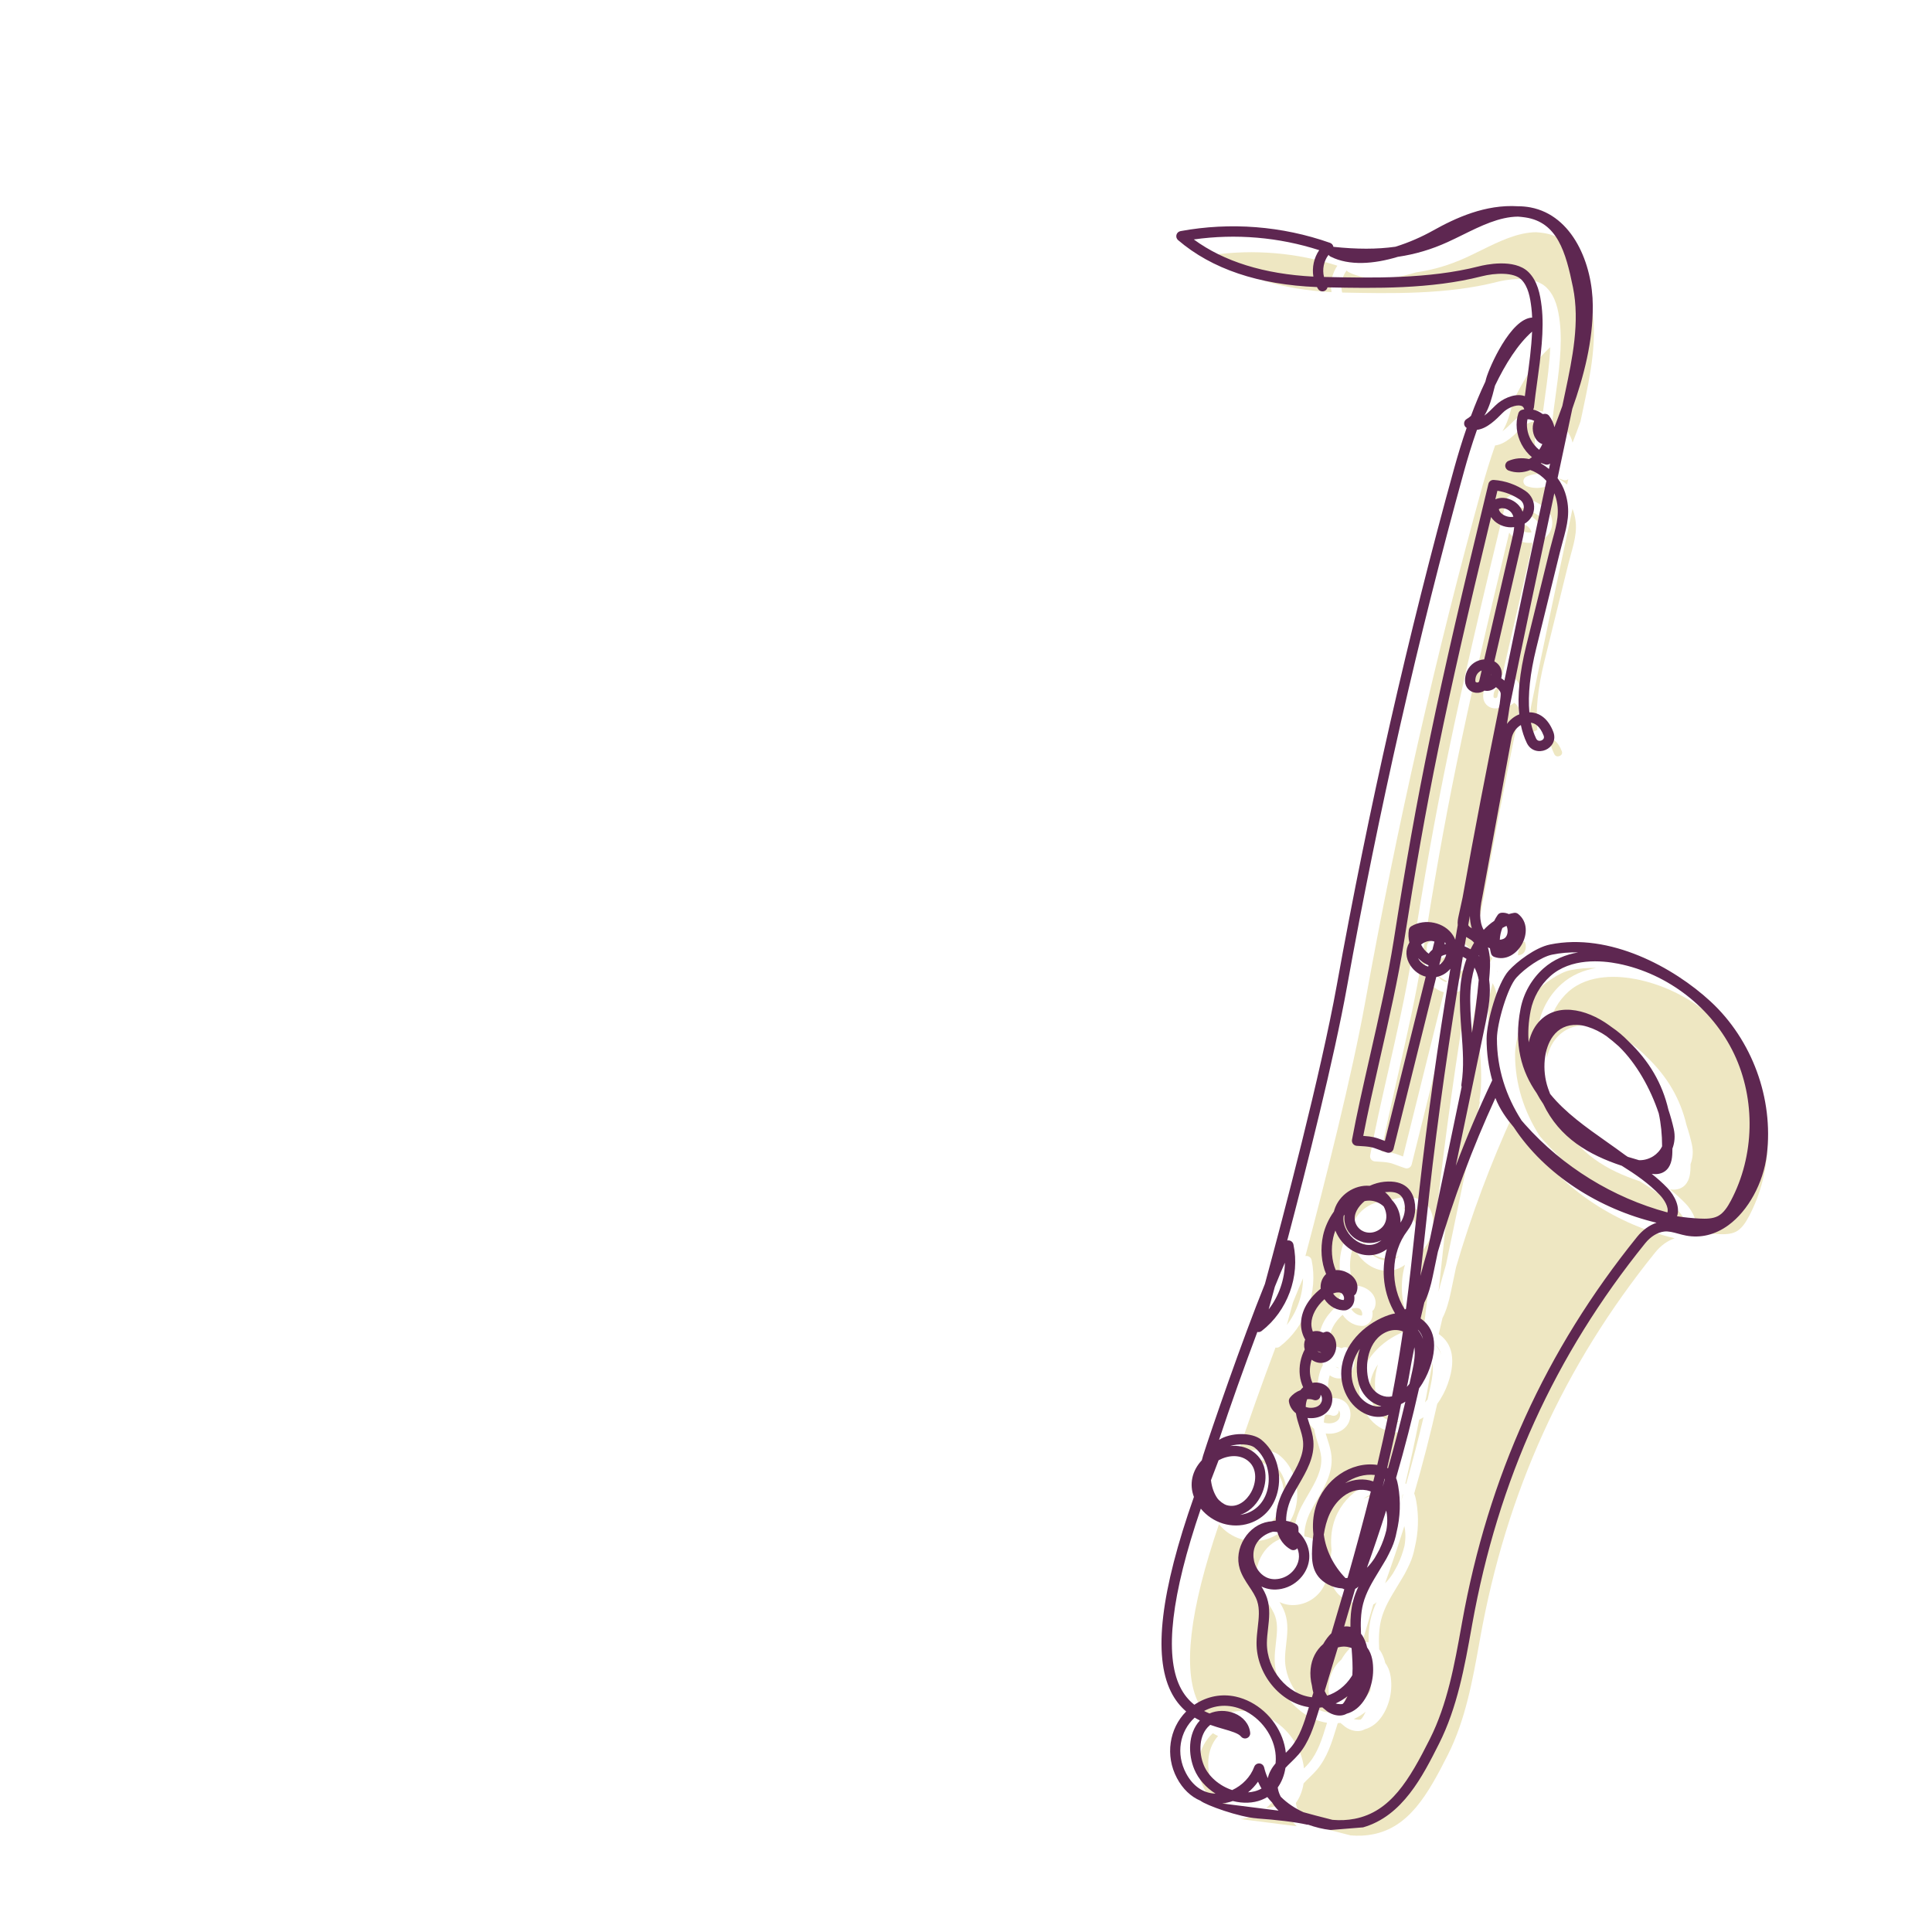 <?xml version="1.0" encoding="UTF-8"?>
<svg xmlns="http://www.w3.org/2000/svg" viewBox="0 0 165 165">
  <defs>
    <style>
      .uuid-7af9be9e-ab7d-4016-9085-bb4e773f5d14 {
        fill: #eee7c2;
      }

      .uuid-7af9be9e-ab7d-4016-9085-bb4e773f5d14, .uuid-da208993-ccfc-4ebb-b8bc-ad381ba24f3e {
        stroke-width: 0px;
      }

      .uuid-da208993-ccfc-4ebb-b8bc-ad381ba24f3e {
        fill: #5e2751;
      }
    </style>
  </defs>
  <g id="uuid-571fc5e9-60c0-4cbd-a876-99eacd400a54" data-name="podklad">
    <path class="uuid-7af9be9e-ab7d-4016-9085-bb4e773f5d14" d="m129.856,80.582c.115-.067.234-.127.356-.18.026.054.045.11.058.157.094.348.009.796-.297.942-.113.054-.227.081-.335.087.016-.344.09-.686.218-1.006Z"/>
    <path class="uuid-7af9be9e-ab7d-4016-9085-bb4e773f5d14" d="m133.382,64.147c.101.261-.093.377-.181.415-.053.022-.324.122-.462-.163-.194-.401-.342-.851-.445-1.347.329.038.766.263,1.087,1.095Z"/>
    <path class="uuid-7af9be9e-ab7d-4016-9085-bb4e773f5d14" d="m103.505,21.777c3.588-.508,7.258-.195,10.71.914-.449.649-.627,1.48-.498,2.259-4.205-.217-7.631-1.282-10.212-3.173Z"/>
    <path class="uuid-7af9be9e-ab7d-4016-9085-bb4e773f5d14" d="m139.756,83.631c4.249.845,8.036,3.795,9.893,7.705,1.857,3.909,1.75,8.713-.278,12.536-.266.5-.603,1.047-1.096,1.309-.445.237-1.02.244-1.575.216-.64-.032-1.283-.099-1.924-.198.274-.777-.182-1.745-.831-2.421-.416-.434-.863-.829-1.331-1.197.368.048.751.024,1.086-.198.573-.379.658-1.1.673-1.61.003-.118.006-.236.006-.352.199-.515.245-1.091.116-1.675-.12-.539-.274-1.094-.46-1.653-.521-2.235-1.636-4.145-3.389-5.818-.46-.473-.954-.893-1.477-1.243-.058-.044-.117-.086-.176-.13-1.997-1.456-4.686-2.052-6.19-.103-.208.27-.383.591-.517.956-.073.197-.134.395-.182.593-.071-.824-.023-1.722.169-2.708.216-1.111.824-2.183,1.669-2.94,1.768-1.583,4.4-1.35,5.812-1.069Z"/>
    <path class="uuid-7af9be9e-ab7d-4016-9085-bb4e773f5d14" d="m129.392,90.034c.002-1.311.913-4.393,1.668-5.22.723-.792,2.118-1.767,3.04-1.955.735-.151,1.48-.209,2.225-.192-1.035.179-2.086.584-2.969,1.376-1.0.897-1.691,2.114-1.946,3.43-.596,3.069.086,5.363,1.375,7.214.168.315.356.621.56.916,1.383,2.914,3.916,4.362,6.711,5.286,1.192.741,2.304,1.512,3.253,2.501.353.367.775,1.034.644,1.483-4.644-1.251-8.947-3.903-12.145-7.494-.102-.115-.206-.234-.311-.358-1.323-2.059-2.108-4.418-2.105-6.987Z"/>
    <path class="uuid-7af9be9e-ab7d-4016-9085-bb4e773f5d14" d="m123.185,112.587c.352-.679.565-1.479.726-2.253l.438-2.098c1.313-4.488,2.954-8.879,4.912-13.136.368.957.975,1.796,1.566,2.495,2.667,4.066,7.313,6.998,12.197,8.159-.607.204-1.19.623-1.656,1.2-7.824,9.698-12.716,20.471-14.954,32.935l-.054.301c-.589,3.285-1.198,6.681-2.698,9.658-1.758,3.492-3.347,6.21-6.42,6.811-.607.119-1.249.147-1.895.09-1.075-.27-1.909-.489-2.482-.653-.719-.327-1.382-.768-1.932-1.317-.098-.18-.172-.372-.22-.572-.018-.076-.032-.15-.042-.222.004-.005.008-.011.011-.016.33-.465.551-1.029.649-1.659.139-.151.296-.307.467-.472.229-.223.457-.446.66-.684.885-1.036,1.292-2.365,1.652-3.538.045-.15.092-.299.138-.449.076-.007.153-.015.23-.025.071.065.146.125.223.181.223.208.483.359.764.443.47.141.83.069,1.1-.082.306-.081.598-.233.868-.453.818-.669,1.375-1.974,1.387-3.244.005-.588-.057-1.351-.515-1.966-.066-.291-.17-.575-.312-.848-.06-.115-.129-.222-.208-.319-.043-.876-.03-1.748.177-2.554.256-.993.793-1.874,1.362-2.808.128-.209.257-.421.383-.636.174-.271.322-.544.447-.803.089-.172.173-.347.252-.525.193-.435.331-.889.414-1.342.316-1.292.366-2.651.136-3.961-.038-.218-.09-.451-.18-.674.735-2.534,1.392-5.091,1.969-7.656.398-.542.699-1.145.893-1.687.892-2.495.09-3.7-.767-4.276.102-.45.208-.898.317-1.346Z"/>
    <path class="uuid-7af9be9e-ab7d-4016-9085-bb4e773f5d14" d="m111.008,137.019c.684-.141,1.303-.522,1.742-1.074.737-.929.823-2.088.228-3.102-.148-.252-.329-.48-.532-.679l-.001-.313c0-.174-.102-.331-.26-.402-.255-.115-.522-.192-.794-.234-.008-.728.221-1.523.528-2.115.167-.323.354-.644.541-.966.675-1.16,1.372-2.359,1.256-3.75-.043-.512-.195-.99-.343-1.452-.055-.174-.109-.342-.155-.506.051.007.104.011.157.015.915.053,1.677-.418,1.895-1.174.201-.697-.041-1.539-.893-1.799-.246-.075-.498-.085-.739-.041-.213-.467-.276-1.035-.161-1.619.023-.121.054-.239.091-.353.297.22.657.315,1.007.251.522-.096.94-.536,1.064-1.12.123-.584-.081-1.156-.519-1.455-.112-.076-.252-.097-.381-.057-.063.02-.126.042-.187.066-.197-.095-.415-.146-.624-.137-.09.004-.177.019-.257.043-.086-.218-.13-.449-.125-.667.015-.713.421-1.472,1.117-2.095.412.634,1.122,1.012,1.803.948.04-.005.079-.013.117-.028.403-.154.648-.544.64-1.014-.001-.078-.008-.154-.022-.229.072-.045.133-.112.17-.194.284-.628.012-1.316-.678-1.712-.319-.183-.701-.281-1.066-.255-.349-.807-.419-1.838-.219-2.758.045-.209.108-.417.186-.622.261.676.756,1.259,1.314,1.624,1.016.663,2.179.646,3.083-.031-.522,1.805-.288,3.835.704,5.488-.177.03-.355.075-.532.135-1.749.59-3.671,2.17-4.019,4.365-.279,1.761.652,3.541,2.166,4.14.476.188.953.24,1.38.151.154-.033.297-.08.43-.14-.294,1.433-.611,2.86-.947,4.285-2.225-.332-4.565,1.258-5.261,3.6-.221.743-.281,1.535-.193,2.33-.06.433-.092.859-.111,1.26-.051,1.069.006,2.271,1.327,3.0.388.214.818.335,1.256.36.054.028.11.053.167.073-.363,1.256-.732,2.508-1.105,3.756-.251.239-.486.548-.697.921-.614.53-.985,1.257-1.074,2.113-.05.472-.007.97.115,1.455.023.194.061.39.117.587-.039.129-.079.257-.118.386-2.091-.229-3.866-2.341-3.849-4.64.003-.4.051-.804.097-1.207.099-.862.201-1.754-.087-2.63-.117-.355-.289-.677-.477-.981.511.255,1.105.328,1.728.2Z"/>
    <path class="uuid-7af9be9e-ab7d-4016-9085-bb4e773f5d14" d="m113.064,121.487c.001-.217.037-.435.118-.655.001-.002.002-.004.002-.005.186-.025.377-.008.548.059.204.078.431-.002.541-.189.047-.08.066-.17.059-.257.188.205.102.535.088.582-.117.405-.584.561-.995.537-.12-.007-.245-.03-.362-.071Z"/>
    <path class="uuid-7af9be9e-ab7d-4016-9085-bb4e773f5d14" d="m114.059,116.717c.108.051.219.092.334.123-.124.015-.241-.042-.334-.123Z"/>
    <path class="uuid-7af9be9e-ab7d-4016-9085-bb4e773f5d14" d="m115.4,111.797c.214-.086.447-.129.663-.054.147.052.273.262.277.461.001.071-.013.122-.039.151-.332-.005-.685-.223-.9-.558Z"/>
    <path class="uuid-7af9be9e-ab7d-4016-9085-bb4e773f5d14" d="m119.838,103.142c.005-.001.01-.001.016-.002.982-.097,1.469.18,1.633.926.123.562.005,1.163-.325,1.678.003-.164-.009-.33-.035-.495-.089-.562-.336-1.056-.707-1.441-.158-.254-.355-.48-.582-.666Z"/>
    <path class="uuid-7af9be9e-ab7d-4016-9085-bb4e773f5d14" d="m117.924,107.402c.536.151,1.099.096,1.61-.151-.886.732-1.791.284-2.143.054-.666-.436-1.215-1.28-1.092-2.13.029-.037.058-.073.087-.109-.067.455.014.904.242,1.313.282.505.743.869,1.296,1.023Z"/>
    <path class="uuid-7af9be9e-ab7d-4016-9085-bb4e773f5d14" d="m117.614,119.555c.233.779.805,1.43,1.531,1.742.124.053.249.096.376.128-.004.001-.007.002-.012.003-.325.068-.655-.021-.874-.108-1.12-.443-1.832-1.84-1.62-3.18.094-.59.335-1.132.668-1.611-.336,1.029-.326,2.171-.07,3.026Z"/>
    <path class="uuid-7af9be9e-ab7d-4016-9085-bb4e773f5d14" d="m116.98,142.084c.06.797.115,1.572.067,2.307-.026.045-.054.09-.082.135-.503.787-1.256,1.362-2.07,1.62-.079-.129-.15-.263-.213-.4.377-1.233.755-2.473,1.129-3.716.386-.115.803-.1,1.169.053Z"/>
    <path class="uuid-7af9be9e-ab7d-4016-9085-bb4e773f5d14" d="m118.291,135.219c.579-1.615,1.128-3.245,1.644-4.888.118.514.12,1.106.012,1.699-.137.549-.328,1.084-.571,1.596-.005.01-.009.021-.015.031-.128.249-.268.495-.41.738-.186.288-.405.572-.66.823Z"/>
    <path class="uuid-7af9be9e-ab7d-4016-9085-bb4e773f5d14" d="m116.631,146.195c-.053.116-.112.23-.177.342-.085.147-.162.252-.241.32-.143.023-.291.019-.443-.01-.051-.009-.1-.022-.149-.037.356-.16.697-.366,1.01-.615Z"/>
    <path class="uuid-7af9be9e-ab7d-4016-9085-bb4e773f5d14" d="m116.432,127.999c.76-.532,1.666-.806,2.537-.699-.044.182-.088.364-.133.547-.009-.003-.018-.006-.026-.009-.769-.259-1.614-.195-2.377.161Z"/>
    <path class="uuid-7af9be9e-ab7d-4016-9085-bb4e773f5d14" d="m122.655,114.897c.213.219.356.489.43.809-.095-.279-.235-.546-.434-.788l.005-.021Z"/>
    <path class="uuid-7af9be9e-ab7d-4016-9085-bb4e773f5d14" d="m121.924,119.515c-.073.091-.147.178-.224.26.067-.267.118-.531.161-.777.149-.872.31-1.742.484-2.609.085.588-.02,1.276-.167,1.964-.083.387-.168.774-.254,1.162Z"/>
    <path class="uuid-7af9be9e-ab7d-4016-9085-bb4e773f5d14" d="m121.574,121.037c-.451,1.907-.945,3.807-1.483,5.695-.023-.013-.047-.026-.07-.039.427-1.809.824-3.625,1.182-5.448.128-.061.251-.131.371-.208Z"/>
    <path class="uuid-7af9be9e-ab7d-4016-9085-bb4e773f5d14" d="m119.8,127.618c.009.01.018.021.026.031-.061.208-.122.415-.183.622-.001-0-.001-.001-.002-.001.054-.217.107-.435.16-.652Z"/>
    <path class="uuid-7af9be9e-ab7d-4016-9085-bb4e773f5d14" d="m117.287,137.028c.108-.053.2-.123.278-.202-.187.402-.347.818-.46,1.255-.184.717-.234,1.453-.225,2.189-.176-.043-.357-.051-.535-.028.318-1.068.632-2.14.942-3.216Z"/>
    <path class="uuid-7af9be9e-ab7d-4016-9085-bb4e773f5d14" d="m127.871,82.911c.005.032.009.065.014.098-.013-.015-.025-.029-.039-.043.008-.018.017-.036.025-.055Z"/>
    <path class="uuid-7af9be9e-ab7d-4016-9085-bb4e773f5d14" d="m127.477,83.963c.18.332.295.687.361,1.059-.135,1.51-.328,3.018-.577,4.517-.005-.062-.01-.124-.015-.187-.085-1.123-.174-2.284-.113-3.408.035-.65.15-1.329.344-1.982Z"/>
    <path class="uuid-7af9be9e-ab7d-4016-9085-bb4e773f5d14" d="m126.366,89.421c.119,1.565.232,3.043-.007,4.518-.012.076-.004.152.021.221l-2.889,13.862c-.221.757-.433,1.517-.636,2.279.142-1.254.275-2.503.406-3.736.116-1.093.233-2.185.354-3.276.754-6.751,1.736-13.506,2.865-20.241.11.051.215.111.315.177-.315.87-.495,1.794-.544,2.673-.065,1.181.026,2.372.114,3.523Z"/>
    <path class="uuid-7af9be9e-ab7d-4016-9085-bb4e773f5d14" d="m127.444,81.842c-.107.18-.207.366-.301.558-.161-.097-.333-.179-.511-.248.045-.267.091-.533.136-.8.059.036.117.069.172.101.084.049.168.096.246.151.098.068.184.149.258.238Z"/>
    <path class="uuid-7af9be9e-ab7d-4016-9085-bb4e773f5d14" d="m127.249,80.612c-.134-.08-.247-.161-.293-.254-.004-.009-.007-.017-.011-.025.045-.261.09-.52.136-.78.01.354.059.71.168,1.059Z"/>
    <path class="uuid-7af9be9e-ab7d-4016-9085-bb4e773f5d14" d="m134.38,43.68c.426,1.312.141,2.354-.221,3.672-.082.299-.167.607-.247.931l-2.02,8.21c-.561,2.279-.759,4.233-.596,5.845-.415.168-.775.451-1.046.815.089-.535.164-1.011.22-1.414,1.245-6.143,2.542-12.243,3.827-18.282.03.074.058.148.082.223Z"/>
    <path class="uuid-7af9be9e-ab7d-4016-9085-bb4e773f5d14" d="m126.463,77.969c-.122.575-.238,1.107-.343,1.581-.046.21-.108.496-.074.793-.071.413-.142.825-.213,1.24-.052-.131-.116-.256-.192-.374-.718-1.113-2.381-1.476-3.56-.774-.112.067-.189.179-.21.307-.06.364-.04.732.046,1.083-.365.599-.339,1.33.101,1.981.318.472.78.8,1.294.933l-3.489,14.03c-.101-.037-.189-.07-.269-.1-.258-.097-.447-.166-.679-.217-.225-.05-.491-.083-.898-.113.384-2.007.893-4.244,1.429-6.601.768-3.38,1.563-6.874,2.053-9.995,1.923-12.242,3.449-19.741,7.433-36.257.077.12.171.233.283.336.432.396,1.061.599,1.643.53.016-.002.032-.004.048-.006-.029.322-.101.663-.182,1.011l-2.376,10.286c-.631.038-1.213.42-1.476,1.02-.117.265-.171.549-.162.847.016.528.397.933.93.987.269.026.523-.044.725-.186.316.069.643-.012.92-.236.023-.018.045-.038.067-.058.198.129.368.326.401.527.012.119-.019.433-.084.898-1.111,5.479-2.182,10.994-3.166,16.527Z"/>
    <path class="uuid-7af9be9e-ab7d-4016-9085-bb4e773f5d14" d="m125.066,82.841c-.033.14-.085.277-.154.406-.079.145-.218.347-.44.493l.19-.761c.136-.071.277-.113.405-.138Z"/>
    <path class="uuid-7af9be9e-ab7d-4016-9085-bb4e773f5d14" d="m124.911,81.971l.047-.184c.027.053.051.108.071.166-.04.005-.079.011-.118.018Z"/>
    <path class="uuid-7af9be9e-ab7d-4016-9085-bb4e773f5d14" d="m123.565,82.777c-.277-.194-.501-.466-.648-.773.312-.262.774-.4,1.14-.257l-.172.691c-.12.1-.227.213-.32.339Z"/>
    <path class="uuid-7af9be9e-ab7d-4016-9085-bb4e773f5d14" d="m123.553,83.774l-.027.108c-.304-.084-.585-.286-.776-.569-.034-.051-.063-.1-.089-.149.252.258.553.468.891.609Z"/>
    <path class="uuid-7af9be9e-ab7d-4016-9085-bb4e773f5d14" d="m130.234,43.893c-.093-.021-.187-.034-.282-.039-.253-.015-.489.028-.695.121.059-.241.118-.487.177-.732.675.104,1.328.361,1.909.755.242.164.37.434.342.721-.011.116-.046.222-.101.314-.025-.064-.053-.127-.085-.19-.239-.472-.727-.831-1.265-.95Z"/>
    <path class="uuid-7af9be9e-ab7d-4016-9085-bb4e773f5d14" d="m130.799,45.463c-.028.005-.057.009-.087.013-.323.038-.702-.084-.941-.304-.086-.079-.184-.198-.219-.352.106-.079.24-.091.346-.085.331.02.673.233.811.507.036.071.066.145.089.221Z"/>
    <path class="uuid-7af9be9e-ab7d-4016-9085-bb4e773f5d14" d="m128.09,58.589l-.208.899c-.03.132-.146.135-.196.13-.133-.014-.134-.101-.135-.135-.005-.165.024-.321.087-.464.088-.199.254-.349.451-.429Z"/>
    <path class="uuid-7af9be9e-ab7d-4016-9085-bb4e773f5d14" d="m128.905,58.981l.021-.093c0.0.031-.002.062-.008.094-.004-0-.009-0-.013-.001Z"/>
    <path class="uuid-7af9be9e-ab7d-4016-9085-bb4e773f5d14" d="m133.836,41.386c-.217-.182-.451-.343-.696-.477.013-.012.026-.023.039-.035.115.05.234.093.354.128.142.043.292.009.402-.08-.033.155-.066.31-.098.464Z"/>
    <path class="uuid-7af9be9e-ab7d-4016-9085-bb4e773f5d14" d="m132.089,24.57c-1.207-1.195-3.742-.62-4.238-.492-4.266,1.095-9.211.991-13.185.907-.014-0-.028-.001-.041-.001-.163-.64-.019-1.369.388-1.887.041.06.097.111.167.146,1.598.808,3.714.64,5.751.022,1.498-.22,2.88-.635,4.253-1.26.429-.195.86-.408,1.294-.621,1.543-.76,3.13-1.542,4.723-1.552.207.015.415.037.625.069,2.72.411,3.444,2.943,4.06,5.963.606,2.966-.059,6.115-.645,8.893-.087.414-.175.828-.262,1.242-.217.611-.445,1.215-.677,1.81-.076-.347-.227-.674-.45-.965-.064-.083-.155-.139-.255-.161-.038-.009-.078-.012-.118-.01-.059.003-.116.011-.172.022-.254-.188-.534-.317-.821-.384.037-.057.061-.124.069-.195.072-.676.172-1.402.275-2.151.291-2.104.62-4.487.382-6.459-.129-1.075-.355-2.174-1.123-2.936Z"/>
    <path class="uuid-7af9be9e-ab7d-4016-9085-bb4e773f5d14" d="m132.803,38.933c.133.158.293.269.47.33-.077.175-.171.337-.272.482-.29-.229-.539-.529-.724-.88-.292-.554-.388-1.169-.277-1.724.206-.009.405.048.58.138-.005.012-.011.025-.016.037-.217.503-.114,1.197.239,1.616Z"/>
    <path class="uuid-7af9be9e-ab7d-4016-9085-bb4e773f5d14" d="m129.18,34.454l.048-.186c.887-1.849,1.947-3.538,3.168-4.614-.053,1.375-.255,2.841-.441,4.19-.062.45-.123.891-.177,1.319-.056-.02-.116-.037-.175-.05-.804-.175-1.803.305-2.351.861-.328.332-.639.636-.934.854.44-.708.659-1.574.862-2.375Z"/>
    <path class="uuid-7af9be9e-ab7d-4016-9085-bb4e773f5d14" d="m110.427,111.225c.33-.82.622-1.52.858-2.055-.016,1.433-.512,2.854-1.386,3.989.147-.533.325-1.185.528-1.934Z"/>
    <path class="uuid-7af9be9e-ab7d-4016-9085-bb4e773f5d14" d="m102.329,145.391c-1.34-2.74-.742-7.847,1.775-15.215,1.006,1.229,2.65,1.744,4.144,1.256,1.302-.426,2.201-1.498,2.466-2.94.295-1.607-.272-3.256-1.444-4.203-.82-.661-2.63-.623-3.608.011.968-2.931,2.175-6.301,3.27-9.213.125.028.258-0.0.364-.082,2.205-1.698,3.298-4.668,2.718-7.391-.026-.126-.106-.234-.22-.295-.095-.052-.204-.067-.309-.044,1.688-6.379,3.984-15.467,5.106-21.682,2.712-15.028,6.08-29.851,10.008-44.06.276-.999.64-2.211,1.089-3.49.861-.098,1.638-.887,2.209-1.467.409-.415,1.105-.69,1.518-.6l.002 0c.149.033.234.106.284.244.008.023.018.045.03.066-.072.012-.143.029-.213.05-.138.042-.247.149-.293.286-.274.841-.176,1.808.27,2.655.228.432.532.807.888,1.104-.075.056-.154.108-.235.155-.615-.13-1.228-.076-1.779.163-.165.072-.27.236-.266.416.004.18.117.339.286.402.604.228,1.252.203,1.854-.043.094.031.18.066.26.102.411.185.796.474,1.117.825-.034.158-.067.315-.101.472-1.166,5.482-2.344,11.015-3.485,16.586-.085-.075-.177-.144-.272-.203.054-.209.064-.425.023-.629-.071-.355-.288-.638-.611-.809l2.37-10.264c.118-.511.22-1.015.221-1.503.452-.262.747-.714.798-1.247.059-.606-.218-1.196-.725-1.539-.816-.552-1.754-.879-2.711-.945-.215-.015-.409.127-.46.336-4.469,18.405-6.055,26.05-8.081,38.95-.486,3.092-1.277,6.572-2.042,9.937-.582,2.56-1.131,4.977-1.527,7.126-.023.126.009.255.087.354.079.099.197.16.323.166,1.17.062,1.32.118,1.815.306.188.071.42.158.755.267.119.039.244.026.351-.033.107-.059.185-.161.215-.28l3.65-14.676c.471-.085.886-.329,1.202-.705-1.05,6.361-1.966,12.743-2.677,19.121-.122,1.093-.238,2.187-.355,3.281-.232,2.181-.47,4.415-.755,6.638-.032.022-.065.043-.099.063-1.284-2.029-1.212-4.854.213-6.72.578-.757.798-1.695.606-2.575-.183-.836-.78-1.795-2.583-1.616-.417.042-.84.163-1.239.345-1.283-.113-2.616.758-3.016,2.056-.015.047-.027.094-.039.141-.44.611-.77,1.324-.928,2.051-.239,1.103-.155,2.308.262,3.285-.068.063-.132.134-.189.215-.218.307-.309.67-.274,1.044-.058.044-.116.092-.174.141-.55.47-1.478,1.46-1.508,2.818-.011.498.122.975.356,1.379-.103.263-.116.56-.037.85-.169.318-.295.671-.369,1.048-.152.775-.062,1.538.235,2.176-.086.075-.164.158-.235.25-.348.129-.662.349-.894.647-.075.097-.107.222-.086.343.066.396.28.735.597.98.064.41.188.799.306,1.167.139.435.27.845.304,1.257.093,1.114-.506,2.144-1.14,3.233-.195.335-.389.669-.563,1.005-.401.775-.636,1.67-.628,2.505-.13.015-.258.037-.384.066-.079.006-.157.015-.234.028-.832.135-1.589.663-2.075,1.448-.5.806-.639,1.745-.382,2.578.175.568.495,1.048.804,1.512.279.418.541.814.683,1.246.227.691.14,1.45.048,2.253-.05.434-.099.87-.102,1.301-.021,2.673,2.014,5.131,4.47,5.503-.023.074-.046.15-.069.225-.334,1.091-.713,2.327-1.478,3.224-.131.154-.275.301-.422.446-.187-1.764-1.342-3.453-3.004-4.327-.414-.217-.839-.373-1.265-.467-1.221-.27-2.46-.036-3.544.693-.472-.374-.895-.867-1.223-1.536Z"/>
    <path class="uuid-7af9be9e-ab7d-4016-9085-bb4e773f5d14" d="m108.796,125.495c-.361-.323-.772-.52-1.202-.616-.326-.072-.663-.085-.996-.049.708-.223,1.699-.192,2.116.145.91.735,1.364,2.084,1.13,3.357-.204,1.114-.887,1.938-1.871,2.26-.17.055-.341.094-.513.116.682-.219,1.296-.744,1.718-1.514.594-1.085.729-2.705-.382-3.699Z"/>
    <path class="uuid-7af9be9e-ab7d-4016-9085-bb4e773f5d14" d="m109.289,154.078c-.381.223-.791.306-1.148.326.324-.263.611-.57.851-.911.089.202.188.397.298.585Z"/>
    <path class="uuid-7af9be9e-ab7d-4016-9085-bb4e773f5d14" d="m103.581,148.022c.147.088.295.17.444.244-1.049,1.146-.999,2.932-.471,4.185.352.834,1.001,1.555,1.807,2.063-1.049-.032-1.935-.641-2.518-1.741-.874-1.646-.553-3.569.738-4.751Z"/>
    <path class="uuid-7af9be9e-ab7d-4016-9085-bb4e773f5d14" d="m106.837,155.146c.214.055.435.095.656.12.863.094,1.654-.069,2.292-.459.132.167.273.327.421.48.145.249.332.473.539.679l-4.811-.609c.308-.039.611-.104.903-.211Z"/>
  </g>
  <g id="uuid-5b91bd50-1bfd-4df2-ac2d-59a319100a48" data-name="OBJEKTY">
    <path class="uuid-da208993-ccfc-4ebb-b8bc-ad381ba24f3e" d="m107.358,155.3c1.54.107,3.294.303,4.272.535.025.003.048-.004.073-.005.635.22,1.286.391,1.944.457l2.768-.224c3.371-.965,5.09-4.378,6.486-7.147,1.557-3.092,2.178-6.552,2.778-9.898l.054-.302c2.212-12.315,7.044-22.958,14.773-32.537.46-.57,1.049-.935,1.617-1.001.377-.044.778.066,1.203.182.22.061.44.12.662.162,1.25.238,2.502-.067,3.62-.883,1.7-1.24,2.99-3.603,3.286-6.017.587-4.799-1.256-9.817-4.808-13.096-3.135-2.894-8.608-5.904-13.711-4.861-1.258.257-2.812,1.456-3.515,2.225-.976,1.069-1.897,4.407-1.899,5.814-.002,1.235.167,2.424.482,3.558-.002.005-.005.011-.008.017-1.135,2.388-2.17,4.818-3.104,7.284l2.549-12.231c.255-1.224.471-2.489.298-3.659.016-.185.032-.369.046-.554.051-.661.069-1.48-.149-2.21.056.028.113.054.17.077l.001 0c.022.147.053.294.092.438.037.14.141.252.278.3,1.015.363,1.92-.285,2.366-1.089.446-.804.516-1.915-.33-2.584-.099-.079-.228-.111-.353-.088-.15.027-.297.062-.441.103-.187-.091-.398-.132-.622-.114-.131.01-.251.079-.326.187-.113.161-.213.332-.299.508-.327.217-.625.476-.896.765-.053-.089-.098-.182-.133-.277-.303-.821-.154-1.728.073-2.837l2.435-13.234c.102-.497.398-.91.798-1.143.117.561.286,1.072.508,1.531.337.699,1.063.826,1.607.59.531-.23.927-.834.654-1.543-.415-1.078-1.142-1.664-2.042-1.664-.138-1.486.057-3.313.586-5.461l2.02-8.209c.078-.317.161-.619.24-.91.385-1.403.717-2.615.209-4.178-.143-.44-.366-.861-.647-1.24.42-1.975.84-3.949,1.258-5.924.993-2.802,1.763-5.771,1.75-8.804-.016-3.558-1.703-7.709-5.324-8.396-.354-.067-.704-.097-1.05-.097-2.81-.18-5.344.997-7.278,2.078-.941.526-2.06,1.025-3.207,1.378-1.578.223-3.297.22-5.293.008-0-.001-0-.001-.001-.003-.029-.155-.138-.284-.288-.337-4.09-1.441-8.506-1.787-12.77-1.002-.167.031-.302.155-.346.319-.044.164.01.34.139.45,2.872,2.46,6.861,3.809,11.861,4.01.03.056.063.111.097.164.132.205.404.266.609.135.102-.065.168-.164.193-.274,3.979.084,8.865.16,13.15-.94,1.197-.307,2.77-.356,3.396.264.605.6.765,1.56.868,2.413.033.272.054.554.065.844-1.84.074-3.674,4.277-3.927,5.206l-.069.265c-.449.939-.858,1.925-1.228,2.92-.109.103-.23.192-.363.268-.143.081-.229.234-.224.398.005.152.087.291.217.366-.406,1.173-.757,2.336-1.058,3.421-3.936,14.233-7.309,29.084-10.026,44.138-1.377,7.627-4.537,19.62-6.144,25.545-1.921,4.734-4.619,12.574-5.28,14.659-.042.133-.079.268-.11.404-.842.899-1.084,2.048-.674,3.129-2.841,8.068-3.487,13.521-1.978,16.604.359.737.816,1.292,1.318,1.721-1.452,1.453-1.81,3.769-.791,5.688.494.93,1.191,1.59,2.011,1.935.47.38,3.293,1.399,4.834,1.506Zm20.948-76.046c.115-.067.234-.127.356-.18.026.054.045.11.058.157.094.348.009.796-.297.942-.113.054-.227.081-.335.087.016-.344.09-.686.218-1.006Zm3.526-16.435c.101.261-.093.377-.181.415-.053.022-.324.122-.462-.163-.194-.401-.342-.851-.445-1.347.329.038.766.263,1.087,1.095Zm-29.877-42.369c3.588-.508,7.258-.195,10.71.914-.449.649-.627,1.48-.498,2.259-4.205-.217-7.631-1.282-10.212-3.173Zm36.252,61.854c4.249.845,8.036,3.795,9.893,7.705,1.857,3.909,1.75,8.713-.278,12.536-.266.5-.603,1.047-1.096,1.309-.445.237-1.02.244-1.575.216-.64-.032-1.283-.099-1.924-.198.274-.777-.182-1.745-.831-2.421-.416-.434-.863-.829-1.331-1.197.368.048.751.024,1.086-.198.573-.379.658-1.1.673-1.61.003-.118.006-.236.006-.352.199-.515.245-1.091.116-1.675-.12-.539-.274-1.094-.46-1.653-.521-2.235-1.636-4.145-3.389-5.818-.46-.473-.954-.893-1.477-1.243-.058-.044-.117-.086-.176-.13-1.997-1.456-4.686-2.052-6.19-.103-.208.27-.383.591-.517.956-.073.197-.134.395-.182.593-.071-.824-.023-1.722.169-2.708.216-1.111.824-2.183,1.669-2.94,1.768-1.583,4.4-1.35,5.812-1.069Zm3,16.434c-.327.211-.759.361-1.226.346-.328-.091-.649-.187-.962-.286-.07-.041-.139-.087-.209-.139-.514-.384-1.053-.763-1.599-1.149-1.757-1.239-3.543-2.498-4.826-4.088-.064-.16-.125-.324-.183-.494-.528-1.555-.351-3.38.43-4.436.493-.666,1.188-.991,2.064-.964.269.008.562.062.896.165.553.171,1.085.44,1.592.787.38.288.736.582,1.068.883,1.509,1.465,2.704,3.599,3.41,5.722.192.877.286,1.812.288,2.815-.176.366-.454.651-.743.838Zm-13.364-10.032c.002-1.311.913-4.393,1.668-5.22.723-.792,2.118-1.767,3.04-1.955.735-.151,1.48-.209,2.225-.192-1.035.179-2.086.584-2.969,1.376-1.0.897-1.691,2.114-1.946,3.43-.596,3.069.086,5.363,1.375,7.214.168.315.356.621.56.916,1.383,2.914,3.916,4.362,6.711,5.286,1.192.741,2.304,1.512,3.253,2.501.353.367.775,1.034.644,1.483-4.644-1.251-8.947-3.903-12.145-7.494-.102-.115-.206-.234-.311-.358-1.323-2.059-2.108-4.418-2.105-6.987Zm-6.207,22.553c.352-.679.565-1.479.726-2.253l.438-2.098c1.313-4.488,2.954-8.879,4.912-13.136.368.957.975,1.796,1.566,2.495,2.667,4.066,7.313,6.998,12.197,8.159-.607.204-1.19.623-1.656,1.2-7.824,9.698-12.716,20.471-14.954,32.935l-.054.301c-.589,3.285-1.198,6.681-2.698,9.658-1.758,3.492-3.347,6.21-6.42,6.811-.607.119-1.249.147-1.895.09-1.075-.27-1.909-.489-2.482-.653-.719-.327-1.382-.768-1.932-1.317-.098-.18-.172-.372-.22-.572-.018-.076-.032-.15-.042-.222.004-.005.008-.011.011-.016.33-.465.551-1.029.649-1.659.139-.151.296-.307.467-.472.229-.223.457-.446.66-.684.885-1.036,1.292-2.365,1.652-3.538.045-.15.092-.299.138-.449.076-.007.153-.015.23-.025.071.065.146.125.223.181.223.208.483.359.764.443.47.141.83.069,1.1-.082.306-.081.598-.233.868-.453.818-.669,1.375-1.974,1.387-3.244.005-.588-.057-1.351-.515-1.966-.066-.291-.17-.575-.312-.848-.06-.115-.129-.222-.208-.319-.043-.876-.03-1.748.177-2.554.256-.993.793-1.874,1.362-2.808.128-.209.257-.421.383-.636.174-.271.322-.544.447-.803.089-.172.173-.347.252-.525.193-.435.331-.889.414-1.342.316-1.292.366-2.651.136-3.961-.038-.218-.09-.451-.18-.674.735-2.534,1.392-5.091,1.969-7.656.398-.542.699-1.145.893-1.687.892-2.495.09-3.7-.767-4.276.102-.45.208-.898.317-1.346Zm-12.178,24.432c.684-.141,1.303-.522,1.742-1.074.737-.929.823-2.088.228-3.102-.148-.252-.329-.48-.532-.679l-.001-.313c0-.174-.102-.331-.26-.402-.255-.115-.522-.192-.794-.234-.008-.728.221-1.523.528-2.115.167-.323.354-.644.541-.966.675-1.16,1.372-2.359,1.256-3.75-.043-.512-.195-.99-.343-1.452-.055-.174-.109-.342-.155-.506.051.007.104.011.157.015.915.053,1.677-.418,1.895-1.174.201-.697-.041-1.539-.893-1.799-.246-.075-.498-.085-.739-.041-.213-.467-.276-1.035-.161-1.619.023-.121.054-.239.091-.353.297.22.657.315,1.007.251.522-.096.94-.536,1.064-1.12.123-.584-.081-1.156-.519-1.455-.112-.076-.252-.097-.381-.057-.063.02-.126.042-.187.066-.197-.095-.415-.146-.624-.137-.09.004-.177.019-.257.043-.086-.218-.13-.449-.125-.667.015-.713.421-1.472,1.117-2.095.412.634,1.122,1.012,1.803.948.04-.005.079-.013.117-.028.403-.154.648-.544.64-1.014-.001-.078-.008-.154-.022-.229.072-.045.133-.112.17-.194.284-.628.012-1.316-.678-1.712-.319-.183-.701-.281-1.066-.255-.349-.807-.419-1.838-.219-2.758.045-.209.108-.417.186-.622.261.676.756,1.259,1.314,1.624,1.016.663,2.179.646,3.083-.031-.522,1.805-.288,3.835.704,5.488-.177.03-.355.075-.532.135-1.749.59-3.671,2.17-4.019,4.365-.279,1.761.652,3.541,2.166,4.14.476.188.953.24,1.38.151.154-.033.297-.08.43-.14-.294,1.433-.611,2.86-.947,4.285-2.225-.332-4.565,1.258-5.261,3.6-.221.743-.281,1.535-.193,2.33-.06.433-.092.859-.111,1.26-.051,1.069.006,2.271,1.327,3.0.388.214.818.335,1.256.36.054.028.11.053.167.073-.363,1.256-.732,2.508-1.105,3.756-.251.239-.486.548-.697.921-.614.53-.985,1.257-1.074,2.113-.05.472-.007.97.115,1.455.023.194.061.39.117.587-.039.129-.079.257-.118.386-2.091-.229-3.866-2.341-3.849-4.64.003-.4.051-.804.097-1.207.099-.862.201-1.754-.087-2.63-.117-.355-.289-.677-.477-.981.511.255,1.105.328,1.728.2Zm-1.975-1.54c-.491-.663-.578-1.597-.211-2.272.289-.532.83-.907,1.434-1.064.128-.004.258.007.387.03.18.621.547,1.151,1.145,1.489.137.076.303.075.44-.004.047-.027.088-.063.121-.104.256.623.157,1.28-.289,1.841-.31.39-.746.66-1.228.758-.981.202-1.547-.336-1.798-.674Zm4.032-13.992c.001-.217.037-.435.118-.655.001-.002.002-.004.002-.005.186-.025.377-.008.548.059.204.078.431-.002.541-.189.047-.08.066-.17.059-.257.188.205.102.535.088.582-.117.405-.584.561-.995.537-.12-.007-.245-.03-.362-.071Zm.995-4.77c.108.051.219.092.334.123-.124.015-.241-.042-.334-.123Zm1.34-4.92c.214-.086.447-.129.663-.054.147.052.273.262.277.461.001.071-.013.122-.039.151-.332-.005-.685-.223-.9-.558Zm4.321-7.435c.114.206.191.435.219.672.039.342.002.975-.696,1.372-.341.194-.724.247-1.083.146-.325-.091-.595-.305-.762-.604-.214-.383-.205-.801.026-1.245.15-.288.384-.56.667-.795.37-.08.731-.048,1.077.097.21.088.396.208.552.357Zm.117-1.22c.005-.001.01-.001.016-.002.982-.097,1.469.18,1.633.926.123.562.005,1.163-.325,1.678.003-.164-.009-.33-.035-.495-.089-.562-.336-1.056-.707-1.441-.158-.254-.355-.48-.582-.666Zm-1.914,4.259c.536.151,1.099.096,1.61-.151-.886.732-1.791.284-2.143.054-.666-.436-1.215-1.28-1.092-2.13.029-.037.058-.073.087-.109-.067.455.014.904.242,1.313.282.505.743.869,1.296,1.023Zm-.31,12.153c.233.779.805,1.43,1.531,1.742.124.053.249.096.376.128-.004.001-.007.002-.012.003-.325.068-.655-.021-.874-.108-1.12-.443-1.832-1.84-1.62-3.18.094-.59.335-1.132.668-1.611-.336,1.029-.326,2.171-.07,3.026Zm1.879.93c-.488-.21-.875-.653-1.034-1.184-.404-1.351-.088-3.577,1.558-4.244.36-.146.743-.175,1.091-.099.089.02.175.046.258.08-.032.224-.065.447-.098.671-.243,1.629-.524,3.254-.836,4.875-.316.069-.625.036-.939-.099Zm-2.513,21.598c.06.797.115,1.572.067,2.307-.026.045-.054.09-.082.135-.503.787-1.256,1.362-2.07,1.62-.079-.129-.15-.263-.213-.4.377-1.233.755-2.473,1.129-3.716.386-.115.803-.1,1.169.053Zm1.311-6.865c.579-1.615,1.128-3.245,1.644-4.888.118.514.12,1.106.012,1.699-.137.549-.328,1.084-.571,1.596-.005.01-.009.021-.015.031-.128.249-.268.495-.41.738-.186.288-.405.572-.66.823Zm-1.66,10.976c-.053.116-.112.23-.177.342-.085.147-.162.252-.241.32-.143.023-.291.019-.443-.01-.051-.009-.1-.022-.149-.037.356-.16.697-.366,1.01-.615Zm-.377-17.055c.683-.54,1.531-.713,2.273-.466.032.011.064.022.095.035-.619,2.475-1.287,4.936-1.985,7.381-.058.008-.116.014-.174.017-.004-.004-.007-.007-.011-.011-1.029-1.058-1.671-2.387-1.843-3.705.18-1.194.602-2.425,1.645-3.25Zm.178-1.141c.76-.532,1.666-.806,2.537-.699-.044.182-.088.364-.133.547-.009-.003-.018-.006-.026-.009-.769-.259-1.614-.195-2.377.161Zm6.223-13.102c.213.219.356.489.43.809-.095-.279-.235-.546-.434-.788l.005-.021Zm-.731,4.618c-.073.091-.147.178-.224.26.067-.267.118-.531.161-.777.149-.872.31-1.742.484-2.609.085.588-.02,1.276-.167,1.964-.083.387-.168.774-.254,1.162Zm-.35,1.522c-.451,1.907-.945,3.807-1.483,5.695-.023-.013-.047-.026-.07-.039.427-1.809.824-3.625,1.182-5.448.128-.061.251-.131.371-.208Zm-1.774,6.581c.009.01.018.021.026.031-.061.208-.122.415-.183.622-.001-0-.001-.001-.002-.001.054-.217.107-.435.16-.652Zm-2.513,9.41c.108-.053.2-.123.278-.202-.187.402-.347.818-.46,1.255-.184.717-.234,1.453-.225,2.189-.176-.043-.357-.051-.535-.028.318-1.068.632-2.14.942-3.216Zm10.584-54.117c.005.032.009.065.014.098-.013-.015-.025-.029-.039-.043.008-.018.017-.036.025-.055Zm-.394,1.052c.18.332.295.687.361,1.059-.135,1.51-.328,3.018-.577,4.517-.005-.062-.01-.124-.015-.187-.085-1.123-.174-2.284-.113-3.408.035-.65.15-1.329.344-1.982Zm-1.111,5.457c.119,1.565.232,3.043-.007,4.518-.012.076-.004.152.021.221l-2.889,13.862c-.221.757-.433,1.517-.636,2.279.142-1.254.275-2.503.406-3.736.116-1.093.233-2.185.354-3.276.754-6.751,1.736-13.506,2.865-20.241.11.051.215.111.315.177-.315.87-.495,1.794-.544,2.673-.065,1.181.026,2.372.114,3.523Zm1.077-7.578c-.107.18-.207.366-.301.558-.161-.097-.333-.179-.511-.248.045-.267.091-.533.136-.8.059.036.117.069.172.101.084.049.168.096.246.151.098.068.184.149.258.238Zm-.195-1.231c-.134-.08-.247-.161-.293-.254-.004-.009-.007-.017-.011-.025.045-.261.09-.52.136-.78.01.354.059.71.168,1.059Zm7.131-36.931c.426,1.312.141,2.354-.221,3.672-.082.299-.167.607-.247.931l-2.02,8.21c-.561,2.279-.759,4.233-.596,5.845-.415.168-.775.451-1.046.815.089-.535.164-1.011.22-1.414,1.245-6.143,2.542-12.243,3.827-18.282.03.074.058.148.082.223Zm-7.916,34.289c-.122.575-.238,1.107-.343,1.581-.046.21-.108.496-.074.793-.071.413-.142.825-.213,1.24-.052-.131-.116-.256-.192-.374-.718-1.113-2.381-1.476-3.56-.774-.112.067-.189.179-.21.307-.06.364-.04.732.046,1.083-.365.599-.339,1.33.101,1.981.318.472.78.8,1.294.933l-3.489,14.03c-.101-.037-.189-.07-.269-.1-.258-.097-.447-.166-.679-.217-.225-.05-.491-.083-.898-.113.384-2.007.893-4.244,1.429-6.601.768-3.38,1.563-6.874,2.053-9.995,1.923-12.242,3.449-19.741,7.433-36.257.077.12.171.233.283.336.432.396,1.061.599,1.643.53.016-.002.032-.004.048-.006-.029.322-.101.663-.182,1.011l-2.376,10.286c-.631.038-1.213.42-1.476,1.02-.117.265-.171.549-.162.847.016.528.397.933.93.987.269.026.523-.044.725-.186.316.069.643-.012.92-.236.023-.018.045-.038.067-.058.198.129.368.326.401.527.012.119-.019.433-.084.898-1.111,5.479-2.182,10.994-3.166,16.527Zm-1.398,4.872c-.033.14-.085.277-.154.406-.079.145-.218.347-.44.493l.19-.761c.136-.071.277-.113.405-.138Zm-.155-.871l.047-.184c.027.053.051.108.071.166-.04.005-.079.011-.118.018Zm-1.346.806c-.277-.194-.501-.466-.648-.773.312-.262.774-.4,1.14-.257l-.172.691c-.12.1-.227.213-.32.339Zm-.011.996l-.027.108c-.304-.084-.585-.286-.776-.569-.034-.051-.063-.1-.089-.149.252.258.553.468.891.609Zm6.681-39.88c-.093-.021-.187-.034-.282-.039-.253-.015-.489.028-.695.121.059-.241.118-.487.177-.732.675.104,1.328.361,1.909.755.242.164.37.434.342.721-.011.116-.046.222-.101.314-.025-.064-.053-.127-.085-.19-.239-.472-.727-.831-1.265-.95Zm.566,1.57c-.028.005-.057.009-.087.013-.323.038-.702-.084-.941-.304-.086-.079-.184-.198-.219-.352.106-.079.24-.091.346-.085.331.02.673.233.811.507.036.071.066.145.089.221Zm-2.71,13.126l-.208.899c-.03.132-.146.135-.196.13-.133-.014-.134-.101-.135-.135-.005-.165.024-.321.087-.464.088-.199.254-.349.451-.429Zm.816.392l.021-.093c0.0.031-.002.062-.008.094-.004-0-.009-0-.013-.001Zm4.93-17.596c-.217-.182-.451-.343-.696-.477.013-.012.026-.023.039-.035.115.05.234.093.354.128.142.043.292.009.402-.08-.033.155-.066.31-.098.464Zm-1.747-16.815c-1.207-1.195-3.742-.62-4.238-.492-4.266,1.095-9.211.991-13.185.907-.014-0-.028-.001-.041-.001-.163-.64-.019-1.369.388-1.887.041.06.097.111.167.146,1.598.808,3.714.64,5.751.022,1.498-.22,2.88-.635,4.253-1.26.429-.195.86-.408,1.294-.621,1.543-.76,3.13-1.542,4.723-1.552.207.015.415.037.625.069,2.72.411,3.444,2.943,4.06,5.963.606,2.966-.059,6.115-.645,8.893-.087.414-.175.828-.262,1.242-.217.611-.445,1.215-.677,1.81-.076-.347-.227-.674-.45-.965-.064-.083-.155-.139-.255-.161-.038-.009-.078-.012-.118-.01-.059.003-.116.011-.172.022-.254-.188-.534-.317-.821-.384.037-.057.061-.124.069-.195.072-.676.172-1.402.275-2.151.291-2.104.62-4.487.382-6.459-.129-1.075-.355-2.174-1.123-2.936Zm.714,14.362c.133.158.293.269.47.33-.077.175-.171.337-.272.482-.29-.229-.539-.529-.724-.88-.292-.554-.388-1.169-.277-1.724.206-.009.405.048.58.138-.005.012-.011.025-.016.037-.217.503-.114,1.197.239,1.616Zm-3.623-4.479l.048-.186c.887-1.849,1.947-3.538,3.168-4.614-.053,1.375-.255,2.841-.441,4.19-.062.45-.123.891-.177,1.319-.056-.02-.116-.037-.175-.05-.804-.175-1.803.305-2.351.861-.328.332-.639.636-.934.854.44-.708.659-1.574.862-2.375Zm-18.753,76.772c.33-.82.622-1.52.858-2.055-.016,1.433-.512,2.854-1.386,3.989.147-.533.325-1.185.528-1.934Zm-8.098,34.165c-1.34-2.74-.742-7.847,1.775-15.215,1.006,1.229,2.65,1.744,4.144,1.256,1.302-.426,2.201-1.498,2.466-2.94.295-1.607-.272-3.256-1.444-4.203-.82-.661-2.63-.623-3.608.011.968-2.931,2.175-6.301,3.27-9.213.125.028.258-0.0.364-.082,2.205-1.698,3.298-4.668,2.718-7.391-.026-.126-.106-.234-.22-.295-.095-.052-.204-.067-.309-.044,1.688-6.379,3.984-15.467,5.106-21.682,2.712-15.028,6.08-29.851,10.008-44.06.276-.999.64-2.211,1.089-3.49.861-.098,1.638-.887,2.209-1.467.409-.415,1.105-.69,1.518-.6l.002 0c.149.033.234.106.284.244.008.023.018.045.03.066-.072.012-.143.029-.213.05-.138.042-.247.149-.293.286-.274.841-.176,1.808.27,2.655.228.432.532.807.888,1.104-.075.056-.154.108-.235.155-.615-.13-1.228-.076-1.779.163-.165.072-.27.236-.266.416.004.18.117.339.286.402.604.228,1.252.203,1.854-.043.094.031.18.066.26.102.411.185.796.474,1.117.825-.034.158-.067.315-.101.472-1.166,5.482-2.344,11.015-3.485,16.586-.085-.075-.177-.144-.272-.203.054-.209.064-.425.023-.629-.071-.355-.288-.638-.611-.809l2.37-10.264c.118-.511.22-1.015.221-1.503.452-.262.747-.714.798-1.247.059-.606-.218-1.196-.725-1.539-.816-.552-1.754-.879-2.711-.945-.215-.015-.409.127-.46.336-4.469,18.405-6.055,26.05-8.081,38.95-.486,3.092-1.277,6.572-2.042,9.937-.582,2.56-1.131,4.977-1.527,7.126-.023.126.009.255.087.354.079.099.197.16.323.166,1.17.062,1.32.118,1.815.306.188.071.42.158.755.267.119.039.244.026.351-.033.107-.059.185-.161.215-.28l3.65-14.676c.471-.085.886-.329,1.202-.705-1.05,6.361-1.966,12.743-2.677,19.121-.122,1.093-.238,2.187-.355,3.281-.232,2.181-.47,4.415-.755,6.638-.032.022-.065.043-.099.063-1.284-2.029-1.212-4.854.213-6.72.578-.757.798-1.695.606-2.575-.183-.836-.78-1.795-2.583-1.616-.417.042-.84.163-1.239.345-1.283-.113-2.616.758-3.016,2.056-.015.047-.027.094-.039.141-.44.611-.77,1.324-.928,2.051-.239,1.103-.155,2.308.262,3.285-.068.063-.132.134-.189.215-.218.307-.309.67-.274,1.044-.058.044-.116.092-.174.141-.55.47-1.478,1.46-1.508,2.818-.011.498.122.975.356,1.379-.103.263-.116.56-.037.85-.169.318-.295.671-.369,1.048-.152.775-.062,1.538.235,2.176-.086.075-.164.158-.235.25-.348.129-.662.349-.894.647-.075.097-.107.222-.086.343.066.396.28.735.597.98.064.41.188.799.306,1.167.139.435.27.845.304,1.257.093,1.114-.506,2.144-1.14,3.233-.195.335-.389.669-.563,1.005-.401.775-.636,1.67-.628,2.505-.13.015-.258.037-.384.066-.079.006-.157.015-.234.028-.832.135-1.589.663-2.075,1.448-.5.806-.639,1.745-.382,2.578.175.568.495,1.048.804,1.512.279.418.541.814.683,1.246.227.691.14,1.45.048,2.253-.05.434-.099.87-.102,1.301-.021,2.673,2.014,5.131,4.47,5.503-.023.074-.046.15-.069.225-.334,1.091-.713,2.327-1.478,3.224-.131.154-.275.301-.422.446-.187-1.764-1.342-3.453-3.004-4.327-.414-.217-.839-.373-1.265-.467-1.221-.27-2.46-.036-3.544.693-.472-.374-.895-.867-1.223-1.536Zm6.467-19.896c-.361-.323-.772-.52-1.202-.616-.326-.072-.663-.085-.996-.049.708-.223,1.699-.192,2.116.145.91.735,1.364,2.084,1.13,3.357-.204,1.114-.887,1.938-1.871,2.26-.17.055-.341.094-.513.116.682-.219,1.296-.744,1.718-1.514.594-1.085.729-2.705-.382-3.699Zm-.589.658c.751.673.628,1.828.196,2.617-.371.676-1.133,1.375-2.076,1.113-.261-.073-.652-.364-.821-.61-.285-.417-.467-.952-.535-1.523.208-.558.425-1.127.653-1.708.821-.441,1.861-.534,2.583.111Zm1.304,26.123c-.045-.191-.212-.329-.404-.34-.196-.011-.375.106-.441.29-.314.865-1.033,1.596-1.882,1.985-1.077-.354-2.013-1.147-2.416-2.103-.462-1.096-.443-2.622.489-3.42.018-.016.038-.032.058-.046.392.141.773.25,1.122.351.658.19,1.28.37,1.5.644.122.154.332.208.513.133.182-.075.292-.26.271-.455-.078-.736-.587-1.359-1.361-1.667-.694-.276-1.478-.258-2.114.02-.155-.064-.31-.135-.463-.213,1.111-.598,2.386-.593,3.568.027,1.551.815,2.58,2.461,2.558,4.094-.001.108-.007.226-.018.351-.304.364-.558.773-.666,1.268-.131-.291-.236-.597-.312-.919Zm-.223,1.802c-.381.223-.791.306-1.148.326.324-.263.611-.57.851-.911.089.202.188.397.298.585Zm-5.708-6.056c.147.088.295.17.444.244-1.049,1.146-.999,2.932-.471,4.185.352.834,1.001,1.555,1.807,2.063-1.049-.032-1.935-.641-2.518-1.741-.874-1.646-.553-3.569.738-4.751Zm3.256,7.123c.214.055.435.095.656.12.863.094,1.654-.069,2.292-.459.132.167.273.327.421.48.145.249.332.473.539.679l-4.811-.609c.308-.039.611-.104.903-.211Z"/>
  </g>
</svg>